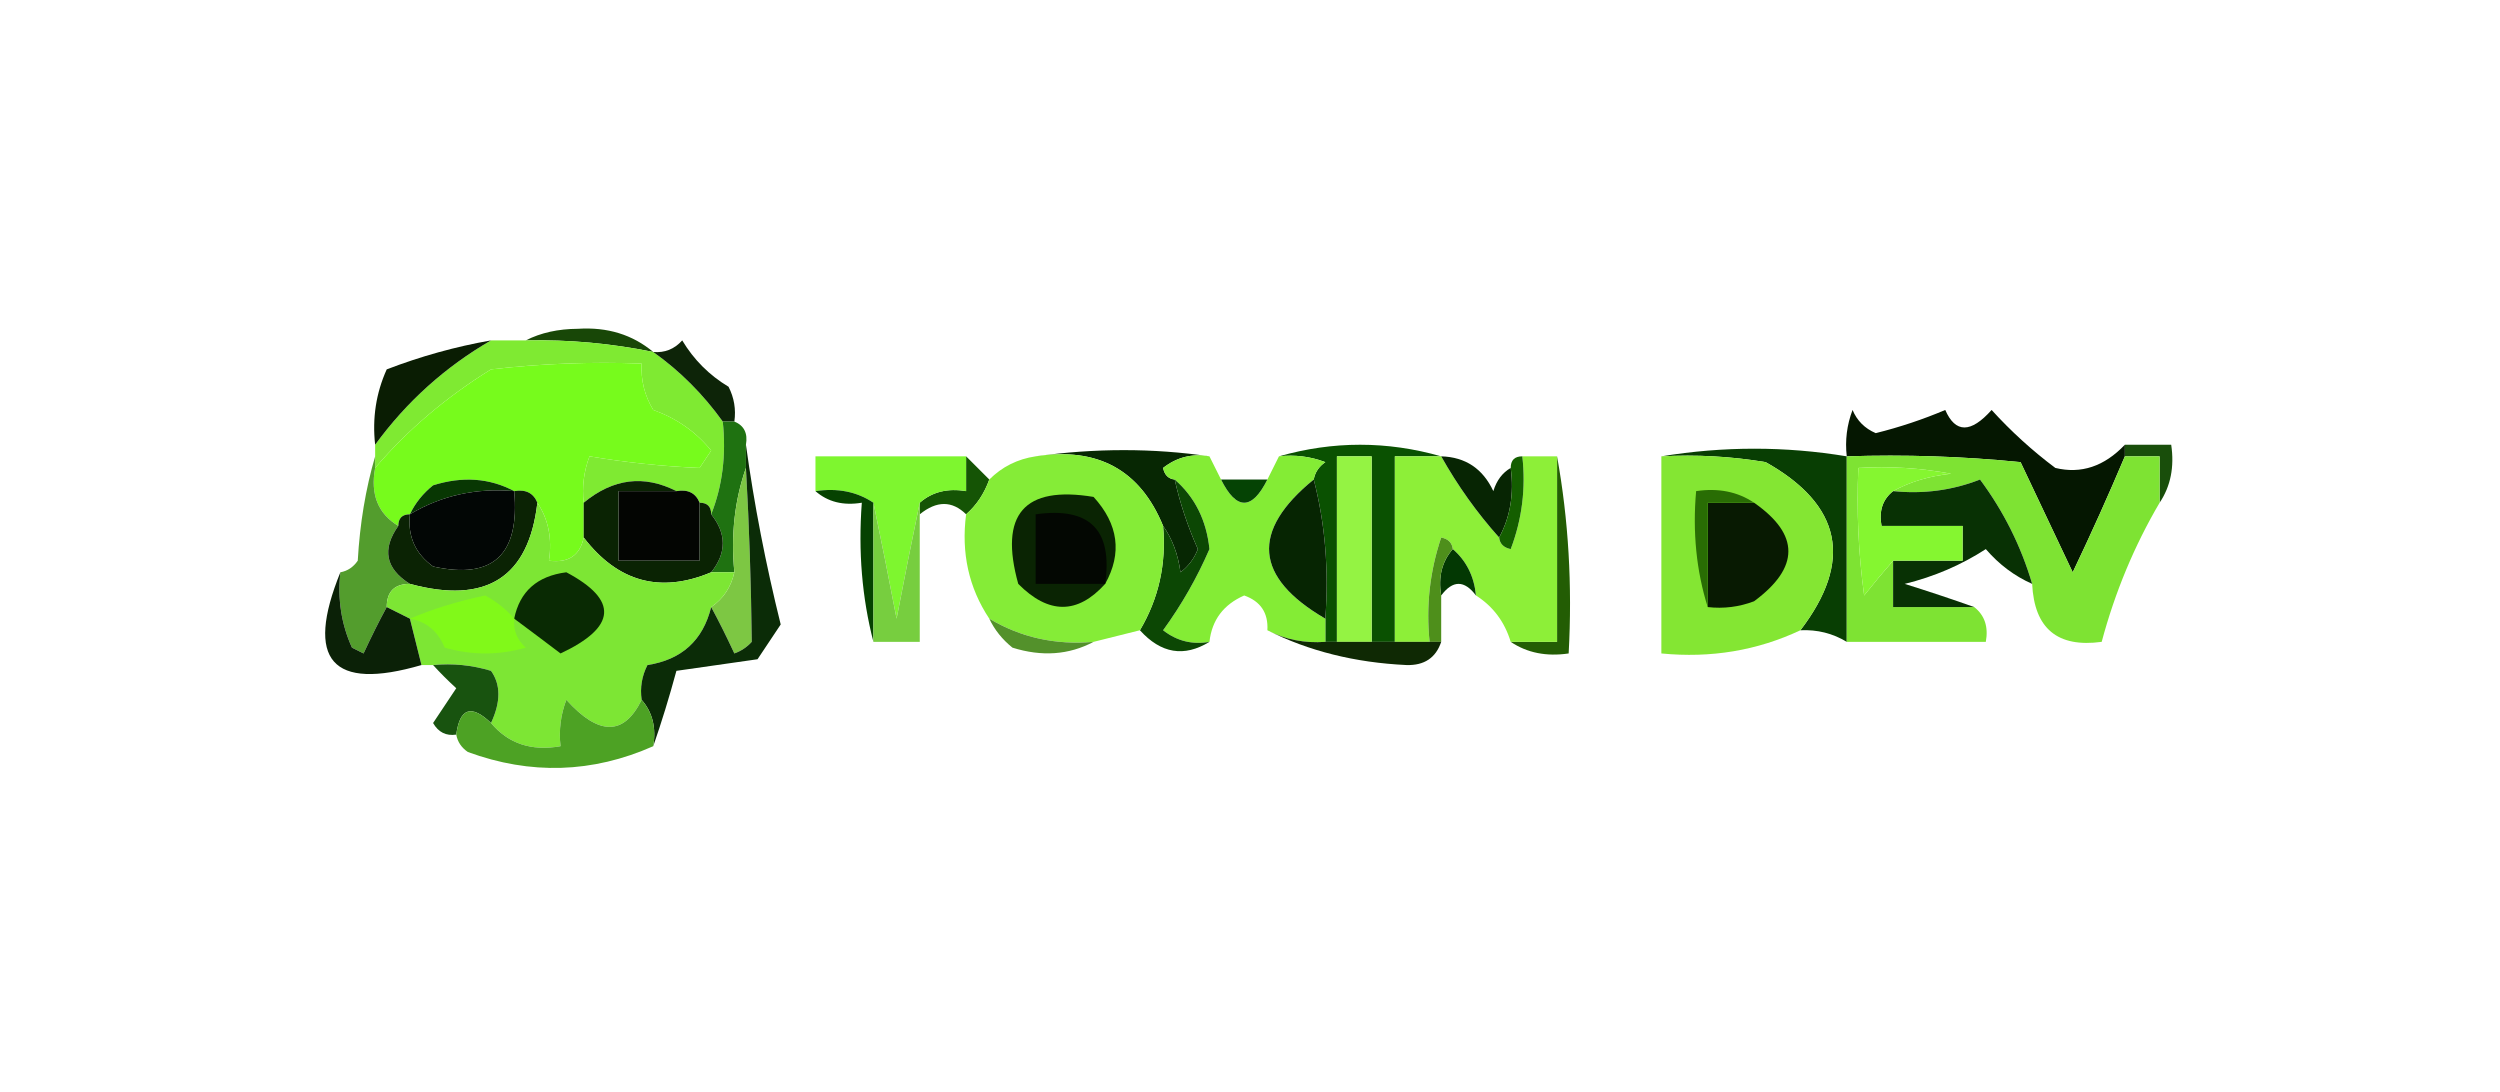 <svg width="387" height="169" viewBox="0 0 387 169" fill="none" xmlns="http://www.w3.org/2000/svg">
<g filter="url(#filter0_d_101_221)">
<path fill-rule="evenodd" clip-rule="evenodd" d="M81.391 52.692C83.711 51.511 86.401 50.913 89.463 50.897C94.025 50.603 97.912 51.8 101.122 54.487C94.631 53.153 88.054 52.554 81.391 52.692Z" fill="#184707"/>
<path fill-rule="evenodd" clip-rule="evenodd" d="M76.009 52.692C77.803 52.692 79.597 52.692 81.391 52.692C88.054 52.554 94.631 53.153 101.122 54.487C105.259 57.43 108.846 61.019 111.884 65.256C112.434 70.435 111.836 75.222 110.091 79.615C110.091 78.419 109.493 77.82 108.297 77.82C107.684 76.316 106.488 75.718 104.709 76.026C99.688 73.467 94.905 74.065 90.359 77.82C90.078 75.355 90.377 72.962 91.256 70.641C96.92 71.595 102.6 72.193 108.297 72.436C108.895 71.538 109.493 70.641 110.091 69.744C107.729 66.846 104.739 64.752 101.122 63.462C99.784 61.243 99.186 58.85 99.328 56.282C91.532 55.985 83.759 56.284 76.009 57.179C69.034 61.496 63.055 66.582 58.072 72.436C58.072 71.838 58.072 71.239 58.072 70.641C58.072 70.043 58.072 69.444 58.072 68.846C62.934 62.184 68.914 56.799 76.009 52.692Z" fill="#7FEA32"/>
<path fill-rule="evenodd" clip-rule="evenodd" d="M76.009 52.692C68.914 56.799 62.934 62.184 58.072 68.846C57.612 64.731 58.21 60.843 59.866 57.179C65.149 55.15 70.53 53.655 76.009 52.692Z" fill="#0A1D03"/>
<path fill-rule="evenodd" clip-rule="evenodd" d="M90.359 77.82C90.359 79.615 90.359 81.41 90.359 83.205C89.783 85.984 87.99 87.18 84.978 86.795C85.489 83.358 84.891 80.367 83.184 77.82C82.572 76.316 81.376 75.718 79.597 76.026C75.78 73.999 71.594 73.7 67.041 75.128C65.461 76.4 64.266 77.895 63.453 79.615C62.257 79.615 61.66 80.214 61.66 81.41C58.51 79.522 57.314 76.53 58.072 72.436C63.055 66.582 69.034 61.496 76.009 57.179C83.759 56.284 91.532 55.985 99.328 56.282C99.186 58.85 99.784 61.243 101.122 63.462C104.739 64.752 107.729 66.846 110.091 69.744C109.493 70.641 108.895 71.538 108.297 72.436C102.6 72.193 96.92 71.595 91.256 70.641C90.377 72.962 90.078 75.355 90.359 77.82Z" fill="#77FB1C"/>
<path fill-rule="evenodd" clip-rule="evenodd" d="M113.678 65.256C113.08 65.256 112.482 65.256 111.884 65.256C108.846 61.019 105.259 57.43 101.122 54.487C102.908 54.641 104.403 54.043 105.606 52.692C107.4 55.684 109.792 58.077 112.781 59.872C113.647 61.573 113.946 63.368 113.678 65.256Z" fill="#0D2408"/>
<path fill-rule="evenodd" clip-rule="evenodd" d="M328.928 70.641C328.928 70.043 328.928 69.444 328.928 68.846C331.319 68.846 333.712 68.846 336.103 68.846C336.613 72.283 336.015 75.274 334.31 77.82C334.31 75.427 334.31 73.034 334.31 70.641C332.516 70.641 330.722 70.641 328.928 70.641Z" fill="#194E0B"/>
<path fill-rule="evenodd" clip-rule="evenodd" d="M111.884 65.256C112.482 65.256 113.08 65.256 113.678 65.256C115.182 65.87 115.78 67.066 115.472 68.846C115.472 70.043 115.472 71.239 115.472 72.436C113.72 77.438 113.122 82.823 113.678 88.59C112.482 88.59 111.287 88.59 110.091 88.59C112.482 85.598 112.482 82.607 110.091 79.615C111.836 75.222 112.434 70.435 111.884 65.256Z" fill="#1F7211"/>
<path fill-rule="evenodd" clip-rule="evenodd" d="M79.597 76.026C73.705 75.506 68.324 76.702 63.453 79.615C64.266 77.895 65.461 76.4 67.041 75.128C71.594 73.7 75.78 73.999 79.597 76.026Z" fill="#083703"/>
<path fill-rule="evenodd" clip-rule="evenodd" d="M328.928 68.846C328.928 69.444 328.928 70.043 328.928 70.641C326.453 76.516 323.762 82.499 320.856 88.59C318.173 82.937 315.482 77.254 312.785 71.538C303.836 70.642 294.867 70.343 285.878 70.641C285.597 68.176 285.896 65.783 286.775 63.462C287.471 65.127 288.668 66.324 290.363 67.051C294.088 66.123 297.676 64.926 301.125 63.462C302.695 67.074 305.088 67.074 308.3 63.462C311.321 66.784 314.609 69.776 318.166 72.436C322.153 73.401 325.741 72.205 328.928 68.846Z" fill="#051701"/>
<path fill-rule="evenodd" clip-rule="evenodd" d="M149.553 70.641C150.749 71.838 151.945 73.034 153.141 74.231C152.366 76.402 151.17 78.197 149.553 79.615C147.391 77.487 144.999 77.487 142.378 79.615C142.378 79.017 142.378 78.419 142.378 77.82C144.293 76.143 146.685 75.545 149.553 76.026C149.553 74.231 149.553 72.436 149.553 70.641Z" fill="#155405"/>
<path fill-rule="evenodd" clip-rule="evenodd" d="M160.316 70.641C169.548 69.36 178.517 69.36 187.222 70.641C184.571 70.171 182.179 70.769 180.047 72.436C180.269 73.525 180.867 74.123 181.841 74.231C182.668 77.911 183.864 81.501 185.428 85C184.876 86.45 183.98 87.647 182.738 88.59C182.361 85.793 181.464 83.4 180.047 81.41C176.493 72.744 169.916 69.154 160.316 70.641Z" fill="#072703"/>
<path fill-rule="evenodd" clip-rule="evenodd" d="M197.984 70.641C206.355 68.248 214.726 68.248 223.097 70.641C220.706 70.641 218.313 70.641 215.922 70.641C215.922 80.214 215.922 89.786 215.922 99.359C214.726 99.359 213.53 99.359 212.334 99.359C212.334 89.786 212.334 80.214 212.334 70.641C210.541 70.641 208.747 70.641 206.953 70.641C206.953 80.214 206.953 89.786 206.953 99.359C206.355 99.359 205.757 99.359 205.159 99.359C205.159 98.162 205.159 96.966 205.159 95.769C205.728 88.228 205.13 81.048 203.366 74.231C203.564 73.123 204.162 72.225 205.159 71.538C202.84 70.659 200.448 70.36 197.984 70.641Z" fill="#0A5101"/>
<path fill-rule="evenodd" clip-rule="evenodd" d="M241.034 70.641C242.808 80.469 243.406 90.639 242.828 101.154C239.393 101.664 236.405 101.066 233.859 99.359C236.251 99.359 238.643 99.359 241.034 99.359C241.034 89.786 241.034 80.214 241.034 70.641Z" fill="#235D04"/>
<path fill-rule="evenodd" clip-rule="evenodd" d="M257.178 70.641C266.804 69.065 276.37 69.065 285.878 70.641C285.878 80.214 285.878 89.786 285.878 99.359C283.711 98.041 281.32 97.443 278.703 97.564C286.904 86.841 285.111 78.165 273.322 71.538C267.973 70.645 262.592 70.346 257.178 70.641Z" fill="#083E03"/>
<path fill-rule="evenodd" clip-rule="evenodd" d="M149.553 70.641C149.553 72.436 149.553 74.231 149.553 76.026C146.685 75.545 144.293 76.143 142.378 77.82C141.183 83.545 139.987 89.528 138.791 95.769C137.594 89.528 136.398 83.545 135.203 77.82C132.658 76.113 129.669 75.515 126.234 76.026C126.234 74.231 126.234 72.436 126.234 70.641C134.007 70.641 141.78 70.641 149.553 70.641Z" fill="#7EF62F"/>
<path fill-rule="evenodd" clip-rule="evenodd" d="M223.097 70.641C225.669 75.213 228.658 79.401 232.066 83.205C232.173 84.18 232.771 84.778 233.859 85C235.617 80.358 236.215 75.571 235.653 70.641C237.447 70.641 239.241 70.641 241.034 70.641C241.034 80.214 241.034 89.786 241.034 99.359C238.643 99.359 236.251 99.359 233.859 99.359C232.916 96.253 231.122 93.86 228.478 92.18C228.191 89.213 226.997 86.82 224.891 85C224.783 84.025 224.186 83.427 223.097 83.205C221.332 88.461 220.735 93.845 221.303 99.359C219.509 99.359 217.716 99.359 215.922 99.359C215.922 89.786 215.922 80.214 215.922 70.641C218.313 70.641 220.706 70.641 223.097 70.641Z" fill="#8DEF38"/>
<path fill-rule="evenodd" clip-rule="evenodd" d="M223.097 70.641C226.849 70.751 229.54 72.546 231.169 76.026C231.668 74.382 232.564 73.185 233.859 72.436C234.389 76.448 233.789 80.038 232.066 83.205C228.658 79.401 225.669 75.213 223.097 70.641Z" fill="#072503"/>
<path fill-rule="evenodd" clip-rule="evenodd" d="M79.597 76.026C80.489 85.882 76.303 89.771 67.041 87.692C64.284 85.701 63.088 83.008 63.453 79.615C68.324 76.702 73.705 75.506 79.597 76.026Z" fill="#020605"/>
<path fill-rule="evenodd" clip-rule="evenodd" d="M104.709 76.026C106.488 75.718 107.684 76.316 108.297 77.82C108.297 80.812 108.297 83.803 108.297 86.795C104.112 86.795 99.926 86.795 95.741 86.795C95.741 83.205 95.741 79.615 95.741 76.026C98.73 76.026 101.72 76.026 104.709 76.026Z" fill="#030502"/>
<path fill-rule="evenodd" clip-rule="evenodd" d="M187.222 70.641C187.82 71.838 188.418 73.034 189.016 74.231C191.407 79.017 193.799 79.017 196.191 74.231C196.789 73.034 197.387 71.838 197.984 70.641C200.448 70.36 202.84 70.659 205.159 71.538C204.162 72.225 203.564 73.123 203.366 74.231C193.582 82.203 194.18 89.382 205.159 95.769C205.159 96.966 205.159 98.162 205.159 99.359C201.946 99.6 198.956 99.001 196.191 97.564C196.344 94.88 195.148 93.085 192.603 92.18C189.396 93.584 187.602 95.977 187.222 99.359C184.571 99.829 182.179 99.231 180.047 97.564C182.921 93.601 185.313 89.413 187.222 85C186.758 80.536 184.964 76.946 181.841 74.231C180.867 74.123 180.269 73.525 180.047 72.436C182.179 70.769 184.571 70.171 187.222 70.641Z" fill="#84EC35"/>
<path fill-rule="evenodd" clip-rule="evenodd" d="M189.016 74.231C191.407 74.231 193.799 74.231 196.191 74.231C193.799 79.017 191.407 79.017 189.016 74.231Z" fill="#054304"/>
<path fill-rule="evenodd" clip-rule="evenodd" d="M285.878 70.641C294.867 70.343 303.836 70.642 312.785 71.538C315.482 77.254 318.173 82.937 320.856 88.59C323.762 82.499 326.453 76.516 328.928 70.641C330.722 70.641 332.516 70.641 334.31 70.641C334.31 73.034 334.31 75.427 334.31 77.82C330.39 84.485 327.4 91.665 325.341 99.359C318.499 100.291 314.912 97.3 314.578 90.385C312.853 84.539 310.162 79.154 306.506 74.231C302.235 75.909 297.751 76.507 293.053 76.026C295.658 74.586 298.646 73.689 302.022 73.333C297.276 72.441 292.492 72.141 287.672 72.436C287.376 79.044 287.674 85.625 288.569 92.18C290.097 90.258 291.591 88.463 293.053 86.795C293.053 89.188 293.053 91.581 293.053 93.974C297.238 93.974 301.425 93.974 305.609 93.974C307.231 95.247 307.828 97.042 307.403 99.359C300.228 99.359 293.053 99.359 285.878 99.359C285.878 89.786 285.878 80.214 285.878 70.641Z" fill="#7EE333"/>
<path fill-rule="evenodd" clip-rule="evenodd" d="M104.709 76.026C101.72 76.026 98.73 76.026 95.741 76.026C95.741 79.615 95.741 83.205 95.741 86.795C99.926 86.795 104.112 86.795 108.297 86.795C108.297 83.803 108.297 80.812 108.297 77.82C109.493 77.82 110.091 78.419 110.091 79.615C112.482 82.607 112.482 85.598 110.091 88.59C102.226 91.9 95.65 90.106 90.359 83.205C90.359 81.41 90.359 79.615 90.359 77.82C94.905 74.065 99.688 73.467 104.709 76.026Z" fill="#0A2303"/>
<path fill-rule="evenodd" clip-rule="evenodd" d="M314.578 90.385C311.845 89.175 309.452 87.38 307.403 85C303.574 87.479 299.389 89.274 294.847 90.385C298.67 91.585 302.257 92.781 305.609 93.974C301.425 93.974 297.238 93.974 293.053 93.974C293.053 91.581 293.053 89.188 293.053 86.795C296.641 86.795 300.228 86.795 303.816 86.795C303.816 85 303.816 83.205 303.816 81.41C299.631 81.41 295.444 81.41 291.26 81.41C290.834 79.093 291.432 77.298 293.053 76.026C297.751 76.507 302.235 75.909 306.506 74.231C310.162 79.154 312.853 84.539 314.578 90.385Z" fill="#083104"/>
<path fill-rule="evenodd" clip-rule="evenodd" d="M235.653 70.641C236.215 75.571 235.617 80.358 233.859 85C232.771 84.778 232.173 84.18 232.066 83.205C233.789 80.038 234.389 76.448 233.859 72.436C233.859 71.239 234.457 70.641 235.653 70.641Z" fill="#145E00"/>
<path fill-rule="evenodd" clip-rule="evenodd" d="M58.072 70.641C58.072 71.239 58.072 71.838 58.072 72.436C57.314 76.53 58.51 79.522 61.66 81.41C59.09 85.033 59.688 88.025 63.453 90.385C61.062 90.385 59.866 91.581 59.866 93.974C58.679 96.16 57.483 98.553 56.278 101.154C55.68 100.855 55.082 100.556 54.484 100.256C52.829 96.593 52.231 92.704 52.691 88.59C53.798 88.391 54.695 87.793 55.381 86.795C55.705 81.061 56.602 75.676 58.072 70.641Z" fill="#539D2D"/>
<path fill-rule="evenodd" clip-rule="evenodd" d="M79.597 76.026C81.376 75.718 82.572 76.316 83.184 77.82C81.845 89.4 75.268 93.588 63.453 90.385C59.688 88.025 59.09 85.033 61.66 81.41C61.66 80.214 62.257 79.615 63.453 79.615C63.088 83.008 64.284 85.701 67.041 87.692C76.303 89.771 80.489 85.882 79.597 76.026Z" fill="#0B2304"/>
<path fill-rule="evenodd" clip-rule="evenodd" d="M205.159 95.769C205.728 88.228 205.13 81.048 203.366 74.231C193.582 82.203 194.18 89.382 205.159 95.769Z" fill="#062502"/>
<path fill-rule="evenodd" clip-rule="evenodd" d="M126.234 76.026C129.669 75.515 132.658 76.113 135.203 77.82C135.203 85 135.203 92.18 135.203 99.359C133.439 92.541 132.841 85.362 133.409 77.82C130.541 78.301 128.149 77.703 126.234 76.026Z" fill="#064201"/>
<path fill-rule="evenodd" clip-rule="evenodd" d="M293.053 76.026C291.432 77.298 290.834 79.093 291.26 81.41C295.444 81.41 299.631 81.41 303.816 81.41C303.816 83.205 303.816 85 303.816 86.795C300.228 86.795 296.641 86.795 293.053 86.795C291.591 88.463 290.097 90.258 288.569 92.18C287.674 85.625 287.376 79.044 287.672 72.436C292.492 72.141 297.276 72.441 302.022 73.333C298.646 73.689 295.658 74.586 293.053 76.026Z" fill="#85F630"/>
<path fill-rule="evenodd" clip-rule="evenodd" d="M135.203 77.82C136.398 83.545 137.594 89.528 138.791 95.769C139.987 89.528 141.183 83.545 142.378 77.82C142.378 78.419 142.378 79.017 142.378 79.615C142.378 86.197 142.378 92.778 142.378 99.359C139.987 99.359 137.595 99.359 135.203 99.359C135.203 92.18 135.203 85 135.203 77.82Z" fill="#77CE3F"/>
<path fill-rule="evenodd" clip-rule="evenodd" d="M181.841 74.231C184.964 76.946 186.758 80.536 187.222 85C185.313 89.413 182.921 93.601 180.047 97.564C182.179 99.231 184.571 99.829 187.222 99.359C183.305 101.77 179.718 101.172 176.46 97.564C179.377 92.636 180.573 87.251 180.047 81.41C181.464 83.4 182.361 85.793 182.738 88.59C183.98 87.647 184.876 86.45 185.428 85C183.864 81.501 182.668 77.911 181.841 74.231Z" fill="#0C4704"/>
<path fill-rule="evenodd" clip-rule="evenodd" d="M224.891 85C226.997 86.82 228.191 89.213 228.478 92.18C226.684 89.786 224.891 89.786 223.097 92.18C222.616 89.309 223.215 86.916 224.891 85Z" fill="#033803"/>
<path fill-rule="evenodd" clip-rule="evenodd" d="M224.891 85C223.215 86.916 222.616 89.309 223.097 92.18C223.097 94.573 223.097 96.966 223.097 99.359C222.5 99.359 221.901 99.359 221.303 99.359C220.735 93.845 221.332 88.461 223.097 83.205C224.186 83.427 224.783 84.025 224.891 85Z" fill="#4E8F1B"/>
<path fill-rule="evenodd" clip-rule="evenodd" d="M257.178 70.641C262.592 70.346 267.973 70.645 273.322 71.538C285.111 78.165 286.904 86.841 278.703 97.564C272.018 100.709 264.843 101.906 257.178 101.154C257.178 90.983 257.178 80.812 257.178 70.641Z" fill="#84E633"/>
<path fill-rule="evenodd" clip-rule="evenodd" d="M271.528 77.82C278.61 82.757 278.61 87.842 271.528 93.077C269.209 93.956 266.816 94.256 264.353 93.974C264.353 88.59 264.353 83.205 264.353 77.82C266.744 77.82 269.137 77.82 271.528 77.82Z" fill="#081A02"/>
<path fill-rule="evenodd" clip-rule="evenodd" d="M271.528 77.82C269.137 77.82 266.744 77.82 264.353 77.82C264.353 83.205 264.353 88.59 264.353 93.974C262.597 88.366 261.998 82.383 262.56 76.026C265.995 75.515 268.983 76.113 271.528 77.82Z" fill="#296D04"/>
<path fill-rule="evenodd" clip-rule="evenodd" d="M160.316 70.641C169.916 69.154 176.493 72.744 180.047 81.41C180.573 87.251 179.377 92.636 176.46 97.564C174.068 98.162 171.676 98.761 169.284 99.359C163.392 99.879 158.011 98.682 153.141 95.769C149.969 90.99 148.774 85.606 149.553 79.615C151.17 78.197 152.366 76.402 153.141 74.231C155.123 72.255 157.514 71.059 160.316 70.641Z" fill="#85EC37"/>
<path fill-rule="evenodd" clip-rule="evenodd" d="M171.078 90.385C166.81 95.123 162.326 95.123 157.625 90.385C154.633 79.628 158.519 75.141 169.285 76.923C173.134 81.153 173.731 85.641 171.078 90.385Z" fill="#0A2403"/>
<path fill-rule="evenodd" clip-rule="evenodd" d="M171.078 90.385C167.491 90.385 163.903 90.385 160.316 90.385C160.316 86.795 160.316 83.205 160.316 79.615C168.689 78.43 172.276 82.019 171.078 90.385Z" fill="#030702"/>
<path fill-rule="evenodd" clip-rule="evenodd" d="M212.334 99.359C210.541 99.359 208.747 99.359 206.953 99.359C206.953 89.786 206.953 80.214 206.953 70.641C208.747 70.641 210.541 70.641 212.334 70.641C212.334 80.214 212.334 89.786 212.334 99.359Z" fill="#94F343"/>
<path fill-rule="evenodd" clip-rule="evenodd" d="M115.472 72.436C115.978 81.451 116.277 90.425 116.369 99.359C115.626 100.18 114.729 100.778 113.678 101.154C112.473 98.553 111.277 96.16 110.091 93.974C111.976 92.678 113.172 90.883 113.678 88.59C113.122 82.823 113.72 77.438 115.472 72.436Z" fill="#7DC743"/>
<path fill-rule="evenodd" clip-rule="evenodd" d="M83.184 77.82C84.891 80.367 85.489 83.358 84.978 86.795C87.99 87.18 89.783 85.984 90.359 83.205C95.65 90.106 102.226 91.9 110.091 88.59C111.287 88.59 112.482 88.59 113.678 88.59C113.172 90.883 111.976 92.678 110.091 93.974C108.815 99.138 105.527 102.129 100.225 102.949C99.359 104.65 99.06 106.445 99.328 108.333C96.591 113.916 92.704 113.916 87.669 108.333C86.79 110.654 86.491 113.048 86.772 115.513C82.27 116.314 78.682 115.118 76.01 111.923C77.531 108.671 77.531 105.979 76.01 103.846C73.078 102.96 70.089 102.661 67.041 102.949C66.443 102.949 65.845 102.949 65.247 102.949C64.649 100.556 64.051 98.162 63.453 95.769C62.257 95.171 61.062 94.573 59.866 93.974C59.866 91.581 61.062 90.385 63.453 90.385C75.268 93.588 81.845 89.4 83.184 77.82Z" fill="#7DE634"/>
<path fill-rule="evenodd" clip-rule="evenodd" d="M79.597 95.769C80.456 91.561 83.147 89.168 87.669 88.59C95.76 92.885 95.461 97.073 86.772 101.154C84.347 99.315 81.956 97.52 79.597 95.769Z" fill="#092A03"/>
<path fill-rule="evenodd" clip-rule="evenodd" d="M79.597 95.769C79.443 97.557 80.041 99.052 81.391 100.256C77.205 101.453 73.02 101.453 68.835 100.256C67.798 97.713 66.004 96.217 63.453 95.769C67.018 94.256 70.904 93.059 75.113 92.18C76.926 93.177 78.421 94.373 79.597 95.769Z" fill="#81F919"/>
<path fill-rule="evenodd" clip-rule="evenodd" d="M153.141 95.769C158.011 98.682 163.392 99.879 169.284 99.359C165.467 101.386 161.282 101.685 156.728 100.256C155.149 98.985 153.953 97.489 153.141 95.769Z" fill="#53912B"/>
<path fill-rule="evenodd" clip-rule="evenodd" d="M52.691 88.59C52.231 92.704 52.829 96.593 54.484 100.256C55.082 100.556 55.68 100.855 56.278 101.154C57.483 98.553 58.679 96.16 59.866 93.974C61.062 94.573 62.257 95.171 63.453 95.769C64.051 98.162 64.649 100.556 65.247 102.949C51.356 107.002 47.171 102.216 52.691 88.59Z" fill="#0B2107"/>
<path fill-rule="evenodd" clip-rule="evenodd" d="M196.191 97.564C198.956 99.001 201.946 99.6 205.159 99.359C205.757 99.359 206.355 99.359 206.953 99.359C208.747 99.359 210.541 99.359 212.334 99.359C213.53 99.359 214.726 99.359 215.922 99.359C217.716 99.359 219.509 99.359 221.303 99.359C221.901 99.359 222.5 99.359 223.097 99.359C222.268 101.836 220.475 103.032 217.716 102.949C209.737 102.573 202.562 100.778 196.191 97.564Z" fill="#0F2904"/>
<path fill-rule="evenodd" clip-rule="evenodd" d="M115.472 68.846C116.736 78.036 118.53 87.309 120.853 96.667C119.657 98.462 118.461 100.256 117.266 102.051C113.08 102.65 108.895 103.248 104.709 103.846C103.602 107.933 102.406 111.822 101.122 115.513C101.602 112.643 101.005 110.25 99.328 108.333C99.06 106.445 99.359 104.65 100.225 102.949C105.527 102.129 108.815 99.138 110.091 93.974C111.277 96.16 112.473 98.553 113.678 101.154C114.729 100.778 115.626 100.18 116.369 99.359C116.277 90.425 115.978 81.451 115.472 72.436C115.472 71.239 115.472 70.043 115.472 68.846Z" fill="#0B2C07"/>
<path fill-rule="evenodd" clip-rule="evenodd" d="M67.041 102.949C70.089 102.661 73.078 102.96 76.01 103.846C77.531 105.979 77.531 108.671 76.01 111.923C72.968 108.999 71.174 109.597 70.628 113.718C69.056 113.953 67.86 113.354 67.041 111.923C68.237 110.128 69.432 108.333 70.628 106.538C69.296 105.315 68.1 104.118 67.041 102.949Z" fill="#18530F"/>
<path fill-rule="evenodd" clip-rule="evenodd" d="M99.328 108.333C101.005 110.25 101.602 112.643 101.122 115.513C91.707 119.679 82.141 119.978 72.422 116.41C71.425 115.724 70.827 114.826 70.628 113.718C71.174 109.597 72.968 108.999 76.01 111.923C78.682 115.118 82.27 116.314 86.772 115.513C86.491 113.048 86.79 110.654 87.669 108.333C92.704 113.916 96.591 113.916 99.328 108.333Z" fill="#4DA224"/>
</g>
<defs>
<filter id="filter0_d_101_221" x="0.336" y="0.854" width="385.943" height="168.025" filterUnits="userSpaceOnUse" color-interpolation-filters="sRGB">
<feFlood flood-opacity="0" result="BackgroundImageFix"/>
<feColorMatrix in="SourceAlpha" type="matrix" values="0 0 0 0 0 0 0 0 0 0 0 0 0 0 0 0 0 0 127 0" result="hardAlpha"/>
<feOffset/>
<feGaussianBlur stdDeviation="25"/>
<feComposite in2="hardAlpha" operator="out"/>
<feColorMatrix type="matrix" values="0 0 0 0 0.09 0 0 0 0 0.8 0 0 0 0 0.153 0 0 0 1 0"/>
<feBlend mode="normal" in2="BackgroundImageFix" result="effect1_dropShadow_101_221"/>
<feBlend mode="normal" in="SourceGraphic" in2="effect1_dropShadow_101_221" result="shape"/>
</filter>
</defs>
</svg>
